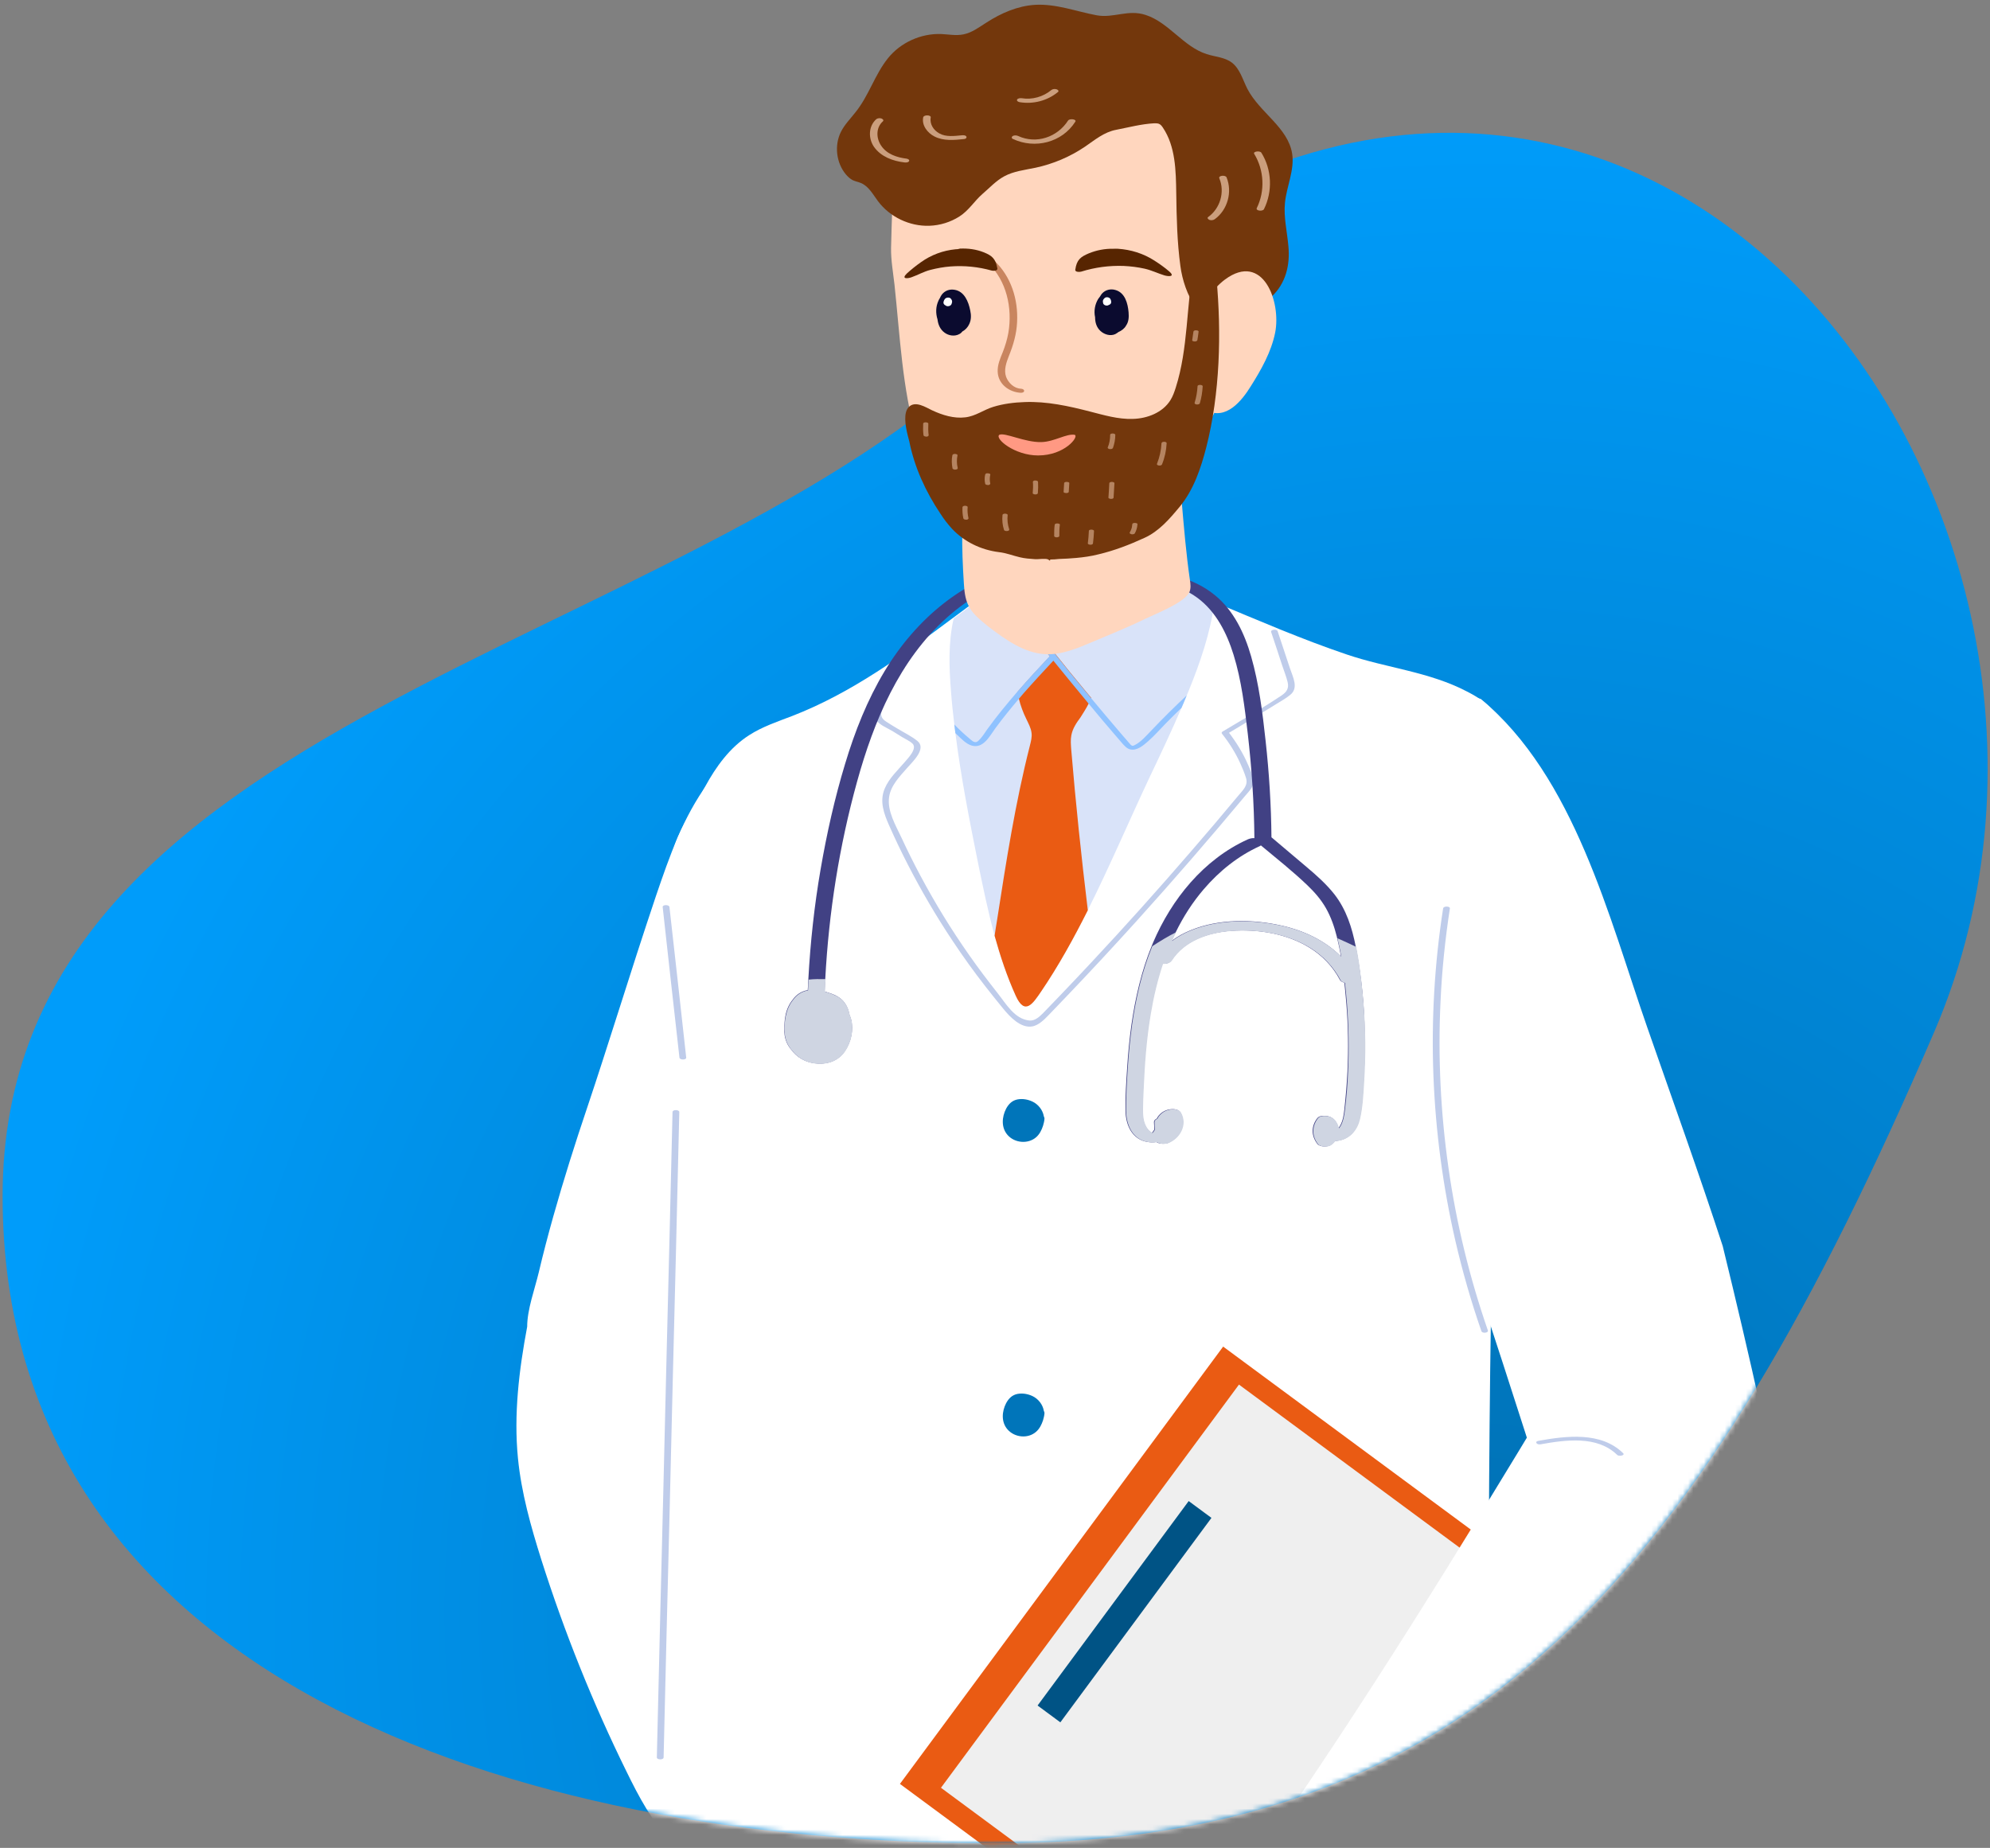 <svg width="379" height="352" viewBox="0 0 379 352" fill="none" xmlns="http://www.w3.org/2000/svg">
<rect x="0" y="0" width="379" height="352" fill="#808080" stroke="none"/>
<path d="M368.357 196.608C323.927 299.766 281.054 351.12 189.399 351.12C97.745 351.12 0.495 319.462 0.495 227.808C0.495 136.153 129.646 124.777 189.399 66.732C304.423 -45.004 412.788 93.45 368.357 196.608Z" fill="url(#paint0_radial_1369_40494)"/>
<mask id="mask0_1369_40494" style="mask-type:alpha" maskUnits="userSpaceOnUse" x="0" y="-62" width="376" height="414">
<path d="M368.357 196.608C323.927 299.766 281.054 351.119 189.399 351.119C97.745 351.119 0.495 319.462 0.495 227.808C0.495 136.153 74.246 25.374 133.999 -32.671C249.023 -144.407 412.788 93.45 368.357 196.608Z" fill="url(#paint1_radial_1369_40494)"/>
</mask>
<g mask="url(#mask0_1369_40494)">
<path d="M217.693 470.339C217.166 493.1 216.228 515.861 215.057 538.622C213.885 561.061 212.42 583.47 210.78 605.909V605.939C208.729 633.914 210.37 662.475 209.989 690.568C209.696 712.186 209.169 733.805 208.407 755.394L158.081 755.365C158.022 749.975 157.934 744.614 157.817 739.254C157.524 726.423 157.114 713.592 156.587 700.762C155.591 675.101 154.331 649.44 153.511 623.778C153.482 623.193 153.482 622.607 153.452 621.992C152.925 606.32 152.31 590.618 151.607 574.917C151.607 574.712 151.578 574.477 151.578 574.272C151.548 573.686 151.519 573.101 151.49 572.485C151.314 568.824 151.168 565.191 150.992 561.53C150.904 559.772 150.816 557.985 150.728 556.198C150.582 553.035 150.435 549.842 150.259 546.678C150.172 544.686 150.054 542.665 149.966 540.673C149.791 536.894 149.586 533.115 149.41 529.365C149.381 528.78 149.351 528.194 149.322 527.608C148.883 518.79 148.443 510.002 148.004 501.214C147.916 499.427 147.828 497.67 147.74 495.883C147.535 491.899 147.33 487.915 147.154 483.96C147.125 483.375 147.096 482.818 147.066 482.232C146.568 472.419 146.1 462.576 145.602 452.733C145.367 448.046 145.133 443.389 144.928 438.702C144.899 438.116 144.869 437.53 144.84 436.915C144.811 436.271 144.781 435.597 144.752 434.952C144.664 433.195 144.576 431.408 144.489 429.621C143.756 413.978 143.024 398.306 142.35 382.634C142.321 382.048 142.292 381.462 142.262 380.876C142.204 379.441 142.145 377.976 142.086 376.541C141.999 374.783 141.94 372.996 141.852 371.239C141.764 369.1 141.676 366.962 141.588 364.794C141.413 360.429 141.53 355.83 141.969 351.202V351.173C142.526 345.695 143.551 340.158 145.221 334.973C145.309 334.71 145.367 334.475 145.455 334.241C145.631 333.655 145.865 333.069 146.07 332.483C146.158 332.249 146.246 332.015 146.334 331.78C148.179 326.888 150.64 322.377 153.804 318.569C153.833 318.51 153.892 318.452 153.95 318.393C154.712 317.485 155.532 316.606 156.382 315.786C157.466 314.702 158.637 313.736 159.897 312.798C160.131 312.622 160.366 312.476 160.6 312.3C160.952 312.037 161.332 311.802 161.713 311.539C162.123 311.275 162.533 311.041 162.943 310.806C163.734 310.338 164.584 309.927 165.433 309.547C166.576 309.049 167.748 308.58 168.978 308.199C174.544 306.412 179.67 305.914 184.298 306.383C184.738 306.412 185.148 306.471 185.558 306.529C196.397 308.141 204.57 315.376 209.872 325.189C210.34 326.068 210.809 327.006 211.248 327.914C211.6 328.646 211.922 329.378 212.215 330.14C214.969 336.819 216.521 344.347 216.844 351.934C217.136 358.555 217.371 365.175 217.547 371.766C218.367 399.361 218.484 426.955 218.045 454.52C217.927 459.764 217.84 465.066 217.693 470.339Z" fill="#414184"/>
<path d="M267.316 755.394L217.342 755.365C217.049 748.305 216.727 741.245 216.346 734.185C215.291 713.768 214.09 693.028 213.68 672.757C213.68 672.171 213.651 671.585 213.651 670.999C213.241 655.239 212.772 639.509 212.245 623.749C212.215 623.163 212.215 622.577 212.186 621.962C211.629 606.055 211.014 590.149 210.311 574.213C210.282 573.627 210.253 573.041 210.223 572.426C210.048 568.765 209.901 565.132 209.725 561.471C209.637 559.713 209.55 557.926 209.462 556.139C209.227 550.954 208.964 545.799 208.7 540.614C208.671 539.94 208.641 539.237 208.612 538.563C208.466 535.458 208.319 532.382 208.143 529.306C208.114 528.72 208.085 528.134 208.056 527.549C207.616 518.731 207.177 509.943 206.737 501.155C206.65 499.368 206.562 497.611 206.474 495.824C206.269 491.84 206.064 487.856 205.888 483.901C205.859 483.315 205.829 482.759 205.8 482.173C205.302 472.36 204.833 462.517 204.335 452.674C204.101 447.987 203.867 443.33 203.662 438.643C203.632 438.057 203.603 437.471 203.574 436.856C203.544 436.211 203.515 435.538 203.486 434.893C203.398 433.136 203.31 431.349 203.222 429.562C202.49 413.919 201.757 398.247 201.084 382.575C201.054 381.989 201.025 381.403 200.996 380.817C200.937 379.382 200.879 377.917 200.82 376.482C200.732 374.724 200.674 372.937 200.586 371.18C200.498 369.041 200.41 366.903 200.322 364.735C200.146 360.37 200.264 355.771 200.703 351.143V351.114C201.23 345.782 202.226 340.451 203.808 335.383C203.925 334.973 204.072 334.563 204.189 334.153C204.365 333.567 204.599 332.981 204.804 332.395C204.833 332.278 204.892 332.161 204.921 332.073C205.185 331.399 205.449 330.725 205.712 330.052C207.47 325.804 209.725 321.849 212.508 318.481C212.538 318.422 212.596 318.363 212.655 318.305C213.416 317.397 214.237 316.518 215.086 315.698C216.17 314.614 217.342 313.647 218.601 312.71C218.836 312.534 219.07 312.388 219.304 312.212C220.798 311.157 222.41 310.249 224.138 309.458C225.28 308.96 226.452 308.491 227.682 308.111C229.001 307.701 230.289 307.349 231.578 307.056C231.988 306.968 232.399 306.88 232.809 306.792C244.585 304.537 254.076 308.111 261.106 315.024C261.546 315.434 261.956 315.873 262.366 316.313C270.451 325.072 274.962 338.371 275.548 351.875C275.841 358.496 276.075 365.116 276.251 371.707C279.18 472.916 271.945 574.038 269.279 675.188C268.547 701.962 267.932 728.678 267.316 755.394Z" fill="#414184"/>
<path d="M117.773 192.695C115.81 198.817 113.877 204.91 111.826 211.003C109.512 217.858 107.344 224.713 105.382 231.684C104.386 235.229 103.448 238.803 102.599 242.406C101.837 245.599 100.402 249.436 100.402 252.717C98.849 260.978 97.824 269.415 98.644 277.763C99.289 284.354 101.105 290.77 103.097 297.097C107.491 310.923 112.91 324.428 119.326 337.463C121.669 342.268 124.218 347.042 127.879 350.938C129.315 352.462 131.131 353.926 133.24 353.956C136.843 354.014 139.099 350.206 140.446 346.867C152.955 315.405 152.193 280.956 152.662 247.679C152.896 231.216 153.511 215.427 156.968 199.315C160.6 182.325 162.241 164.544 158.198 147.465C157.583 144.829 156.645 141.49 154.859 139.38C153.13 137.33 151.255 137.945 148.766 138.736C143.112 140.523 138.308 144.507 134.822 149.223C130.135 155.551 127.498 163.138 124.95 170.607C122.489 177.931 120.116 185.313 117.773 192.695Z" fill="white"/>
<path d="M128.348 555.114H191.153C191.797 554.704 192.266 554.118 192.413 553.268C193.643 546.56 194.815 539.91 194.756 533.114C194.698 526.142 195.488 519.141 197.158 512.345C198.33 525.908 200.263 539.383 202.929 552.712C203.163 553.883 203.779 554.616 204.628 555.085H290.253C290.253 552.477 290.077 546.384 289.784 538.768C288.964 517.501 287.324 484.253 287.177 480.591C286.386 462.019 285.713 443.476 285.185 424.904C283.603 370.301 283.164 315.639 283.809 261.007C283.955 248.996 284.16 236.986 284.394 224.976C284.511 219.849 284.189 214.635 284.248 209.596C284.306 204.675 286.269 199.783 287.236 194.979C288.261 189.97 287.997 184.99 287.997 179.893C288.056 167.707 287.587 155.521 286.621 143.364C286.416 140.815 286.152 138.149 284.775 136.011C283.516 134.078 281.465 132.789 279.414 131.734C272.12 127.926 264.211 127.282 256.507 124.674C247.924 121.774 239.634 118.171 231.256 114.685C231.168 114.656 231.109 114.627 231.021 114.568C228.151 113.309 225.309 111.99 222.438 110.76C220.154 109.764 218.367 109.852 215.906 109.618C210.077 109.149 204.189 108.739 198.33 109.207C192.325 109.705 187.11 113.514 182.453 117C182.16 117.205 181.867 117.439 181.574 117.644C171.966 124.821 162.24 131.969 150.933 136.363C148.121 137.446 145.25 138.384 142.701 140.024C138.981 142.397 136.374 146.029 134.294 149.838C132.419 153.265 129.871 157.132 128.582 160.735C126.707 166.066 127.703 173.126 128.084 178.662C128.611 186.806 129.549 194.188 129.197 202.419C128.846 210.622 128.523 218.824 128.23 227.026C127.791 238.597 127.41 250.168 127.088 261.768C125.887 303.424 125.389 344.874 125.858 386.793C126.649 443.007 127.791 499.046 128.348 555.114Z" fill="white"/>
<path d="M198.799 212.643C198.594 211.442 197.744 210.358 196.631 209.831C195.752 209.421 194.756 209.245 193.79 209.421C192.764 209.626 192.12 210.27 191.622 211.179C190.802 212.76 190.655 214.782 191.886 216.188C193.233 217.74 195.782 217.975 197.334 216.627C197.979 216.071 198.389 215.25 198.652 214.43C198.77 214.02 198.887 213.581 198.916 213.17C198.945 212.995 198.887 212.819 198.799 212.643Z" fill="#0075BA"/>
<path d="M198.799 268.74C198.594 267.539 197.744 266.455 196.631 265.928C195.752 265.518 194.756 265.342 193.79 265.518C192.764 265.723 192.12 266.368 191.622 267.276C190.802 268.857 190.655 270.879 191.885 272.285C193.233 273.837 195.781 274.101 197.334 272.724C197.978 272.168 198.389 271.347 198.652 270.527C198.769 270.117 198.887 269.678 198.916 269.268C198.945 269.092 198.887 268.916 198.799 268.74Z" fill="#0075BA"/>
<path d="M198.799 324.867C198.594 323.666 197.744 322.582 196.631 322.055C195.752 321.645 194.756 321.469 193.79 321.645C192.764 321.85 192.12 322.494 191.622 323.402C190.802 324.984 190.655 327.005 191.885 328.411C193.233 329.964 195.781 330.198 197.334 328.851C197.978 328.294 198.389 327.474 198.652 326.654C198.769 326.244 198.887 325.804 198.916 325.394C198.945 325.189 198.887 325.013 198.799 324.867Z" fill="#0075BA"/>
<path d="M355.194 346.841L232.952 256.505L171.393 339.806L293.635 430.142L355.194 346.841Z" fill="#EA5B13"/>
<path d="M346.308 345.288L235.963 263.744L179.209 340.542L289.554 422.087L346.308 345.288Z" fill="#EFEFEF"/>
<path d="M230.723 289.133L226.388 285.929L197.61 324.875L201.946 328.079L230.723 289.133Z" fill="#005385"/>
<path d="M328.1 237.367C323.531 223.365 318.521 209.479 313.717 195.682C306.452 174.884 299.891 147.963 282.022 133.14C275.431 131.207 268.605 131.998 263.596 137.945C256.273 146.586 256.507 160.94 258.616 171.398C259.173 174.21 259.905 176.993 260.725 179.746C271.3 215.367 283.603 250.666 294.676 286.141C296.2 291.003 297.957 292.38 302.381 291.208C306.775 290.037 312.165 287.693 316.764 286.141C321.89 284.412 333.842 283.006 335.687 277.177C336.566 274.452 336.01 271.523 335.424 268.74C333.11 258.253 330.649 247.795 328.1 237.367Z" fill="white"/>
<path d="M257.942 343.791C261.018 343.645 267.375 349.093 269.279 350.294C271.095 351.437 273.117 352.286 273.204 354.542C273.322 356.944 270.861 359.785 269.484 361.543C266.233 365.644 262.893 369.657 259.436 373.553C257.532 375.721 254.134 382.165 250.971 379.822C247.748 377.449 244.995 374.373 243.061 370.858C240.454 366.083 243.589 364.443 246.547 360.811C250.15 356.387 253.197 351.495 255.54 346.281C255.892 345.49 256.273 344.67 256.947 344.113C257.239 343.908 257.562 343.791 257.942 343.791Z" fill="#FFD6BE"/>
<path d="M268.928 376.043C268.283 376.746 267.639 377.419 266.965 378.064C257.298 370.477 248.305 362.04 240.132 352.871C260.022 324.31 278.097 294.987 295.966 265.284C301.414 256.261 317.76 258.605 326.109 262.471C329.595 264.083 332.934 266.485 334.633 269.941C338.763 278.349 334.926 288.338 330.737 295.925C326.138 304.185 319.869 312.329 313.923 319.682C305.75 329.788 297.547 339.894 289.375 350.001C282.578 358.379 276.28 368.163 268.928 376.043Z" fill="white"/>
<path d="M127.498 172.775C127.44 172.277 126.151 172.306 126.209 172.775C127.264 182.324 128.318 191.903 129.402 201.453C129.461 201.951 130.75 201.922 130.691 201.453C129.637 191.903 128.582 182.324 127.498 172.775Z" fill="#BFCCEA"/>
<path d="M128.084 211.823C127.703 227.817 127.323 243.811 126.912 259.776C126.532 275.77 126.151 291.765 125.741 307.73C125.536 316.752 125.301 325.745 125.096 334.768C125.096 335.236 126.385 335.266 126.385 334.768C126.766 318.773 127.147 302.779 127.557 286.814C127.938 270.82 128.319 254.825 128.729 238.86C128.934 229.838 129.168 220.845 129.373 211.823C129.373 211.354 128.084 211.325 128.084 211.823Z" fill="#BFCCEA"/>
<path d="M309.118 276.796C304.9 272.665 298.28 273.515 293.007 274.452C292.157 274.599 292.714 275.243 293.358 275.126C298.163 274.277 304.168 273.398 308.005 277.147C308.327 277.47 309.587 277.235 309.118 276.796Z" fill="#BFCCEA"/>
<path d="M283.369 253.42C279.883 243.372 277.364 233.002 275.87 222.486C274.376 212.028 273.849 201.453 274.347 190.878C274.61 184.902 275.226 178.956 276.134 173.038C276.192 172.599 274.933 172.54 274.845 173.038C273.204 183.584 272.589 194.247 272.999 204.91C273.409 215.514 274.816 226.089 277.188 236.4C278.536 242.2 280.176 247.942 282.139 253.566C282.285 254.035 283.545 253.918 283.369 253.42Z" fill="#BFCCEA"/>
<path d="M231.286 114.745C231.286 114.774 231.286 114.803 231.286 114.803C230.495 120.633 228.561 126.257 226.335 131.706C226.218 131.969 226.13 132.204 226.013 132.467C225.69 133.258 225.368 134.049 225.017 134.84C223.142 139.205 221.121 143.482 219.07 147.788C215.086 156.224 211.395 164.954 207.177 173.361C204.482 178.722 201.611 183.936 198.272 188.857C196.748 191.084 195.196 193.544 193.438 189.619C191.769 185.928 190.509 182.12 189.425 178.224C188.195 173.742 187.257 169.172 186.32 164.631C184.65 156.341 183.01 148.022 181.955 139.644C181.897 139.088 181.809 138.531 181.75 138.004C181.516 135.953 181.281 133.932 181.135 131.881C180.754 127.194 180.578 122.39 181.633 117.791C181.926 117.586 182.219 117.352 182.512 117.147C187.169 113.661 192.384 109.853 198.389 109.355C204.248 108.886 210.106 109.267 215.965 109.765C218.426 109.97 220.213 109.911 222.497 110.907C225.368 112.167 228.21 113.456 231.081 114.715C231.139 114.657 231.198 114.715 231.286 114.745Z" fill="#D9E3F9"/>
<path d="M204.042 140.054C203.867 140.933 203.955 141.841 204.013 142.72C204.863 152.972 205.947 163.196 207.177 173.39C204.482 178.751 201.611 183.965 198.272 188.886C196.748 191.112 195.196 193.573 193.438 189.648C191.769 185.957 190.509 182.149 189.425 178.253C189.572 177.257 189.718 176.261 189.894 175.265C191.622 164.133 193.35 153.002 196.133 142.075C196.338 141.255 196.573 140.405 196.455 139.585C196.338 138.618 195.84 137.769 195.43 136.89C194.874 135.748 194.376 134.459 194.053 133.111C193.936 132.672 193.848 132.232 193.79 131.793C195.782 129.479 197.862 127.253 199.941 125.026C199.678 124.704 199.414 124.382 199.151 124.06C199.502 124.001 199.883 123.942 200.264 123.913C200.322 123.913 200.381 123.913 200.439 123.884C202.519 126.52 204.658 129.127 206.796 131.705C207.148 132.115 207.499 132.555 207.851 132.965C207.704 133.316 207.528 133.697 207.323 134.049C206.884 134.927 206.327 135.777 205.8 136.626C205.038 137.652 204.277 138.765 204.042 140.054Z" fill="#EA5B13"/>
<path d="M226.013 132.467C225.69 133.258 225.368 134.049 225.017 134.84C223.991 135.836 222.937 136.861 221.941 137.886C220.857 138.999 219.802 140.2 218.631 141.226C217.752 141.987 216.551 143.042 215.262 142.749C214.618 142.602 214.237 142.134 213.797 141.665C213.27 141.05 212.713 140.405 212.186 139.79C210.546 137.886 208.905 135.953 207.323 134.019C205.068 131.324 202.842 128.571 200.615 125.846C198.682 127.926 196.719 130.035 194.844 132.174C194.581 132.496 194.317 132.789 194.053 133.111C192.501 134.928 191.007 136.773 189.601 138.677C188.517 140.142 187.316 142.661 185.06 142.017C183.947 141.694 183.01 140.64 182.19 139.878C182.102 139.79 182.043 139.732 181.955 139.644C181.897 139.087 181.809 138.531 181.75 138.003C182.658 138.941 183.625 139.849 184.621 140.669C184.972 140.962 185.441 141.489 185.968 141.343C186.261 141.255 186.525 140.903 186.73 140.698C187.199 140.171 187.58 139.556 187.99 138.97C189.777 136.48 191.739 134.107 193.76 131.764C195.752 129.45 197.832 127.223 199.912 124.997C199.648 124.675 199.385 124.353 199.121 124.03C198.975 123.825 198.799 123.65 198.653 123.444C198.272 122.946 199.502 122.741 199.766 123.093C199.971 123.357 200.176 123.62 200.381 123.884C202.461 126.52 204.599 129.127 206.738 131.705C207.089 132.115 207.441 132.555 207.792 132.965C209.491 135.015 211.219 137.066 212.948 139.087C213.475 139.732 214.032 140.347 214.588 140.991C214.823 141.255 215.057 141.577 215.321 141.841C215.613 142.104 215.701 142.134 216.053 141.958C217.313 141.343 218.338 140.112 219.304 139.116C221.501 136.802 223.728 134.605 226.013 132.467Z" fill="#8FC2FF"/>
<path d="M245.668 127.282C244.878 124.939 244.116 122.595 243.325 120.222C243.179 119.783 241.919 119.9 242.095 120.398C242.798 122.507 243.501 124.587 244.175 126.696C244.526 127.751 244.965 128.835 245.229 129.918C245.522 131.09 245.053 131.823 244.087 132.467C240.454 134.898 236.617 137.095 232.838 139.351C232.662 139.468 232.604 139.615 232.75 139.79C234.127 141.519 235.299 143.394 236.207 145.385C236.617 146.294 237.027 147.26 237.32 148.227C237.73 149.662 236.675 150.541 235.855 151.537C232.838 155.17 229.762 158.802 226.657 162.376C220.535 169.465 214.266 176.466 207.851 183.321C205.829 185.488 203.808 187.627 201.757 189.765C200.732 190.82 199.707 191.904 198.682 192.958C198.008 193.632 197.129 194.482 196.075 194.394C193.204 194.13 191.593 191.171 189.952 189.121C188.107 186.777 186.291 184.375 184.592 181.944C181.193 177.11 178.088 172.043 175.305 166.828C174.017 164.426 172.815 161.995 171.673 159.534C170.589 157.22 168.949 154.496 169.33 151.83C169.652 149.604 171.351 147.905 172.757 146.294C173.782 145.122 176.536 142.603 174.72 141.138C173.577 140.23 172.142 139.527 170.882 138.765C170.179 138.355 169.476 137.916 168.802 137.476C168.011 136.978 167.66 136.422 167.894 135.484C168.597 132.526 170.413 129.596 172.259 127.253C172.64 126.755 171.409 126.55 171.146 126.901C169.447 129.04 168.07 131.383 167.103 133.932C166.722 134.928 166.137 136.187 166.869 137.183C167.572 138.121 168.978 138.677 169.974 139.263C170.589 139.644 171.204 140.025 171.819 140.406C172.435 140.786 173.255 141.138 173.782 141.636C174.749 142.573 172.962 144.39 172.347 145.122C170.97 146.733 169.3 148.256 168.48 150.248C167.484 152.65 168.334 154.965 169.33 157.22C170.472 159.798 171.673 162.317 172.962 164.807C175.511 169.758 178.323 174.562 181.428 179.22C183.39 182.178 185.47 185.078 187.667 187.89C188.78 189.326 189.923 190.732 191.065 192.138C192.325 193.661 194.405 195.946 196.66 195.507C197.803 195.272 198.828 194.276 199.619 193.456C200.761 192.284 201.904 191.083 203.046 189.882C207.616 185.108 212.098 180.274 216.521 175.382C223.552 167.59 230.436 159.651 237.144 151.596C237.789 150.805 238.755 149.955 238.726 148.842C238.697 147.758 238.082 146.587 237.671 145.62C236.734 143.452 235.504 141.46 234.068 139.585C236.031 138.414 237.994 137.242 239.927 136.041C240.982 135.396 242.065 134.723 243.12 134.078C243.969 133.551 244.878 133.053 245.668 132.408C247.397 131.09 246.254 129.04 245.668 127.282Z" fill="#BFCCEA"/>
<path d="M258.704 183.115C258.558 182.178 258.382 181.24 258.206 180.303C257.503 176.729 256.419 173.272 254.134 170.343C252.611 168.41 250.766 166.769 248.891 165.187C246.665 163.313 244.468 161.438 242.241 159.563C242.212 159.534 242.183 159.534 242.153 159.504C242.095 153.382 241.714 147.23 241.04 141.137C240.454 135.747 239.781 130.27 238.287 125.055C237.027 120.661 234.977 116.297 231.373 113.367C227.097 109.852 221.443 108.885 216.082 108.241C209.696 107.479 203.281 107.362 196.895 107.801C196.426 107.655 195.87 107.655 195.547 107.684C183.889 109.764 174.456 117.908 168.48 127.838C165.17 133.345 162.797 139.351 160.952 145.502C158.96 152.064 157.466 158.772 156.294 165.539C155.093 172.482 154.331 179.512 153.951 186.542C153.921 187.216 153.892 187.919 153.833 188.593C152.574 188.827 151.607 189.501 150.963 190.438C150.26 191.288 149.791 192.372 149.586 193.514C149.41 194.335 149.381 195.184 149.41 196.034C149.381 196.414 149.381 196.795 149.439 197.205C149.615 198.289 150.054 199.227 150.758 200.017C151.783 201.424 153.423 202.332 155.181 202.537C157.436 202.83 159.604 202.156 160.893 200.222C162.065 198.523 162.592 196.239 162.094 194.217C162.006 193.895 161.889 193.573 161.772 193.28C161.596 192.313 161.215 191.405 160.571 190.673C159.809 189.823 158.725 189.384 157.7 189.062C157.7 189.062 157.7 189.062 157.671 189.062C157.466 188.974 157.261 188.915 157.056 188.857C157.085 188.066 157.114 187.275 157.173 186.484C157.847 173.8 159.839 161.145 163.237 148.871C166.43 137.329 171.263 125.729 180.403 117.585C184.592 113.865 189.601 110.936 195.108 109.705C195.372 109.705 195.635 109.705 195.811 109.705C201.582 109.178 207.411 109.178 213.182 109.764C218.191 110.262 223.874 110.789 228.034 113.865C231.608 116.502 233.658 120.603 234.947 124.762C236.441 129.596 237.056 134.751 237.642 139.761C238.404 146.352 238.843 153.001 238.902 159.651C238.433 159.622 237.964 159.739 237.584 159.915C229.235 163.723 223.142 171.251 219.597 179.571C219.509 179.776 219.422 180.01 219.334 180.215C217.4 184.961 216.229 190.058 215.496 195.125C215.115 197.82 214.852 200.574 214.676 203.298C214.5 206.052 214.295 208.835 214.354 211.559C214.383 214.313 215.613 217.096 218.631 217.535C219.158 217.623 219.715 217.623 220.242 217.535C220.769 217.945 221.882 217.916 222.351 217.74C224.636 216.861 226.13 214.225 224.812 211.911C224.372 211.149 223.142 211.208 222.439 211.383C221.501 211.618 220.71 212.262 220.3 213.082C220.007 213.2 219.773 213.434 219.773 213.727C219.802 214.196 219.832 214.694 219.832 215.162C219.715 215.367 219.568 215.572 219.392 215.777C219.304 215.748 219.246 215.719 219.246 215.719C218.806 215.484 218.455 215.045 218.221 214.606C217.693 213.639 217.576 212.497 217.576 211.413C217.576 210.153 217.635 208.864 217.693 207.604C217.898 202.742 218.25 197.879 219.07 193.046C219.597 189.853 220.359 186.66 221.384 183.584C221.999 183.613 222.732 183.467 223.083 182.939C225.544 179.16 230.084 177.637 234.391 177.315C239.517 176.934 245.083 177.813 249.477 180.567C251.879 182.061 253.871 184.14 255.189 186.66C255.335 186.923 255.658 187.099 256.039 187.187C256.185 188.534 256.302 189.882 256.419 191.2C256.771 195.477 256.829 199.783 256.624 204.089C256.507 206.491 256.302 208.893 256.039 211.295C255.921 212.379 255.775 213.463 255.218 214.43C255.13 214.606 255.013 214.752 254.896 214.899C254.808 214.459 254.662 214.049 254.369 213.639C254.105 213.17 253.578 212.819 253.08 212.672C252.494 212.496 251.322 212.409 250.883 212.994C249.682 214.518 249.711 216.393 250.912 217.916C251.381 218.502 252.875 218.502 253.431 218.092C253.754 217.887 254.017 217.623 254.222 217.33C254.457 217.33 254.662 217.301 254.837 217.271C257.064 216.92 258.411 215.25 258.909 213.141C259.466 210.827 259.554 208.337 259.7 205.964C259.876 203.445 259.935 200.926 259.905 198.436C259.964 193.339 259.524 188.183 258.704 183.115ZM244.116 176.319C238.58 175.059 232.164 175.001 226.833 177.168C225.515 177.696 224.255 178.37 223.142 179.219C223.376 178.662 223.64 178.106 223.933 177.549C225.368 174.62 227.126 171.866 229.264 169.376C232.223 165.92 235.797 163.049 239.927 161.174C240.015 161.145 240.074 161.086 240.132 161.028C243.12 163.518 246.196 165.949 249.008 168.644C250.356 169.933 251.586 171.339 252.523 172.98C253.49 174.679 254.134 176.553 254.603 178.428C254.632 178.516 254.632 178.604 254.662 178.692C254.955 179.864 255.189 181.006 255.394 182.207C252.377 179.16 248.305 177.256 244.116 176.319Z" fill="#414184"/>
<path d="M162.153 194.276C162.621 196.297 162.094 198.582 160.952 200.281C159.633 202.185 157.466 202.859 155.239 202.595C153.482 202.39 151.871 201.482 150.816 200.076C150.142 199.315 149.674 198.348 149.498 197.264C149.439 196.883 149.439 196.473 149.468 196.092C149.41 195.243 149.468 194.393 149.644 193.573C149.879 192.431 150.318 191.347 151.021 190.497C151.665 189.56 152.632 188.886 153.892 188.652C153.921 187.978 153.95 187.275 154.009 186.601C155.064 186.484 156.147 186.484 157.231 186.513C157.173 187.304 157.143 188.095 157.114 188.886C157.319 188.945 157.524 189.033 157.729 189.091C157.729 189.091 157.729 189.091 157.759 189.091C158.813 189.443 159.897 189.882 160.629 190.702C161.274 191.435 161.655 192.343 161.83 193.309C161.947 193.632 162.065 193.925 162.153 194.276Z" fill="#CFD5E2"/>
<path d="M260.023 198.465C260.052 200.985 259.964 203.504 259.817 205.994C259.671 208.367 259.554 210.857 259.026 213.171C258.528 215.28 257.152 216.92 254.955 217.301C254.779 217.33 254.545 217.36 254.34 217.36C254.134 217.623 253.842 217.887 253.549 218.121C252.992 218.532 251.498 218.532 251.029 217.946C249.828 216.422 249.828 214.548 251 213.024C251.439 212.438 252.611 212.526 253.197 212.702C253.695 212.849 254.222 213.2 254.486 213.669C254.75 214.079 254.925 214.489 255.013 214.928C255.13 214.782 255.218 214.635 255.336 214.46C255.863 213.493 256.039 212.409 256.156 211.325C256.449 208.923 256.654 206.521 256.742 204.119C256.947 199.813 256.859 195.536 256.537 191.23C256.419 189.882 256.302 188.564 256.156 187.217C255.775 187.129 255.423 186.953 255.306 186.689C253.988 184.2 251.996 182.09 249.594 180.596C245.171 177.843 239.634 176.964 234.508 177.345C230.202 177.667 225.661 179.19 223.2 182.969C222.849 183.496 222.117 183.643 221.501 183.614C220.476 186.689 219.715 189.882 219.187 193.075C218.367 197.88 218.016 202.742 217.81 207.634C217.752 208.894 217.693 210.183 217.693 211.442C217.693 212.526 217.781 213.669 218.338 214.635C218.572 215.075 218.924 215.485 219.363 215.749C219.363 215.749 219.451 215.778 219.509 215.807C219.685 215.602 219.832 215.426 219.949 215.192C219.92 214.723 219.89 214.225 219.89 213.757C219.89 213.434 220.125 213.229 220.418 213.112C220.828 212.292 221.619 211.648 222.556 211.413C223.259 211.237 224.489 211.179 224.929 211.94C226.247 214.255 224.753 216.891 222.468 217.77C221.999 217.946 220.886 217.975 220.359 217.565C219.832 217.653 219.275 217.653 218.748 217.565C215.731 217.125 214.5 214.343 214.471 211.589C214.442 208.835 214.618 206.052 214.793 203.328C214.969 200.604 215.233 197.88 215.613 195.155C216.346 190.088 217.488 185.02 219.451 180.245C220.916 179.278 222.41 178.37 223.991 177.579C223.728 178.136 223.464 178.663 223.2 179.249C224.314 178.429 225.544 177.726 226.891 177.198C232.223 175.06 238.638 175.119 244.175 176.349C248.364 177.286 252.435 179.19 255.453 182.237C255.248 181.036 255.013 179.893 254.72 178.722C255.921 179.249 257.122 179.805 258.294 180.362C258.47 181.299 258.646 182.237 258.792 183.174C259.524 188.183 259.964 193.339 260.023 198.465Z" fill="#CFD5E2"/>
<path d="M184.972 116.238C184.767 115.945 184.591 115.652 184.445 115.359C183.8 114.041 183.654 112.547 183.566 111.082C183.156 104.579 182.922 97.227 184.386 90.841C185.529 85.831 192.588 84.748 196.865 83.4C197.305 83.254 197.744 83.136 198.183 83.019C200.732 82.375 203.749 82.785 206.122 81.877C208.319 81.027 210.077 79.358 212.362 78.713C214.588 78.098 216.931 78.479 219.216 78.889C220.652 79.152 222.292 79.504 223.083 80.734C223.522 81.408 223.61 82.228 223.727 82.99C224.255 87.12 224.694 91.251 225.046 95.41C225.485 100.478 225.895 105.429 226.627 110.526C226.745 111.258 226.833 112.049 226.54 112.752C225.69 114.773 219.978 116.97 218.045 117.908C214.764 119.519 211.366 120.866 207.997 122.302C205.155 123.503 202.197 124.762 199.121 124.616C195.049 124.411 191.505 121.833 188.253 119.372C187.081 118.406 185.851 117.468 184.972 116.238Z" fill="#FFD6BE"/>
<path d="M185.597 92.153C185.761 95.881 186.022 99.609 186.251 103.369C187.428 104.71 188.802 105.822 190.339 106.705C199.756 112.002 211.071 111.087 218.657 103.304C223.333 98.53 225.263 90.518 222.287 84.174C222.254 84.142 222.254 84.076 222.221 84.043C220.259 80.054 214.439 79.531 210.842 79.106C208.16 78.779 205.348 78.648 202.569 78.681C202.078 78.811 201.588 78.942 201.097 79.106C196.519 80.544 192.006 81.362 188.311 84.828C187.167 85.907 186.153 87.248 185.761 88.785C185.466 89.864 185.532 91.009 185.597 92.153Z" fill="#FFD6BE"/>
<path d="M237.493 50.527C237.722 46.243 237.166 42.123 237.166 37.839C237.133 30.547 233.242 22.404 229.023 16.584C228.631 16.028 228.206 15.537 227.813 15.047C224.511 11.188 219.835 7.755 214.929 6.283C209.109 4.517 201.98 5.956 196.225 7.33C191.614 8.409 187.036 9.815 182.883 12.136C178.763 14.458 175.101 17.794 172.975 22.012C171.732 24.464 171.046 27.146 170.653 29.86C170.163 33.065 170.032 36.335 169.934 39.572C169.836 42.123 169.77 44.706 169.705 47.257C169.672 49.578 170.097 51.9 170.359 54.222C171.405 63.999 171.831 74.005 174.577 83.456C176.049 88.393 178.076 91.958 181.314 95.98C185.238 100.852 192.399 104.024 198.547 104.907C205.773 105.921 213.327 101.245 218.298 96.405C226.44 88.459 233.111 77.537 235.858 66.517C236.414 64.261 236.217 62.364 236.414 60.108C236.675 57.165 237.264 54.222 237.46 51.246C237.46 51.017 237.46 50.755 237.493 50.527Z" fill="#FFD6BE"/>
<path d="M242.136 56.543C240.305 58.243 237.721 61.317 235.203 61.775C228.663 62.985 225.491 55.856 224.805 50.657C224.183 46.079 224.085 41.468 224.02 36.858C223.955 32.508 223.889 27.898 221.469 24.301C221.273 24.006 221.044 23.712 220.717 23.581C220.456 23.483 220.129 23.483 219.834 23.483C217.382 23.614 214.929 24.268 212.575 24.726C210.286 25.151 208.52 26.655 206.656 27.93C203.811 29.86 200.574 31.233 197.206 31.953C195.178 32.378 193.053 32.606 191.254 33.587C189.685 34.438 188.475 35.778 187.101 36.956C185.532 38.329 184.551 40.062 182.72 41.239C181.019 42.319 179.024 42.94 176.997 43.005C173.236 43.136 169.476 41.337 167.22 38.329C166.271 37.054 165.487 35.55 164.048 34.895C163.525 34.667 162.969 34.569 162.445 34.34C161.922 34.078 161.497 33.686 161.105 33.228C159.241 31.004 158.881 27.669 160.156 25.118C160.843 23.745 161.922 22.666 162.87 21.456C165.486 18.251 166.566 14.262 169.116 11.09C171.536 8.081 175.395 6.348 179.253 6.479C180.659 6.544 182.098 6.839 183.504 6.544C185.139 6.217 186.48 5.171 187.886 4.288C190.666 2.49 193.838 1.116 197.14 0.92C201.163 0.691 204.988 2.195 208.88 2.915C212.084 3.503 214.831 1.737 218.199 2.849C222.614 4.288 225.393 8.899 229.808 10.305C231.41 10.828 233.241 10.893 234.582 11.907C236.152 13.084 236.675 15.177 237.558 16.91C239.88 21.423 245.308 24.268 246.093 29.271C246.583 32.41 245.014 35.517 244.719 38.689C244.458 41.403 245.144 44.15 245.373 46.864C245.733 50.461 244.883 54.025 242.136 56.543Z" fill="#73370C"/>
<path d="M233.307 53.24C240.534 47.91 244.033 57.459 242.855 63.377C242.103 67.073 240.207 70.408 238.212 73.58C236.511 76.327 233.503 80.12 229.775 78.158C228.336 77.373 227.748 75.771 227.388 74.299C226.047 68.642 227.192 61.677 230.233 56.674C231.018 55.333 232.064 54.156 233.307 53.24Z" fill="#FFD6BE"/>
<path d="M212.935 47.387C215.354 47.551 217.741 48.27 219.867 49.643C220.783 50.232 221.862 50.984 222.679 51.704C223.889 52.75 222.548 52.684 221.764 52.456C220.488 52.063 219.311 51.475 218.003 51.18C216.695 50.886 215.354 50.722 214.014 50.657C211.267 50.559 208.553 50.919 205.937 51.736C205.741 51.802 204.727 51.9 204.792 51.377C205.054 49.48 205.806 48.924 207.343 48.27C208.847 47.649 210.449 47.354 212.019 47.387C212.313 47.354 212.608 47.387 212.935 47.387Z" fill="#572501"/>
<path d="M184.782 59.128C184.448 57.459 183.669 55.493 181.777 55.196C180.85 55.048 179.959 55.344 179.366 56.123C179.217 56.309 179.106 56.569 178.995 56.791C178.883 56.94 178.809 57.125 178.735 57.273C178.216 58.386 178.179 59.648 178.55 60.835C178.661 61.799 179.032 62.727 179.885 63.357C180.664 63.951 181.851 64.136 182.741 63.617C182.964 63.506 183.15 63.32 183.298 63.135C183.854 62.838 184.337 62.319 184.596 61.725C185.004 60.872 184.967 59.982 184.782 59.128Z" fill="#0B0B2F"/>
<path d="M179.719 57.43C179.802 57.116 179.996 56.746 180.467 56.691C180.698 56.663 180.92 56.718 181.068 56.865C181.105 56.9 181.133 56.949 181.16 56.99C181.188 57.018 181.206 57.053 181.225 57.081C181.354 57.29 181.363 57.527 181.271 57.75C181.243 57.932 181.151 58.106 180.938 58.224C180.744 58.336 180.449 58.371 180.227 58.273C180.172 58.252 180.125 58.218 180.088 58.183C179.95 58.127 179.83 58.029 179.765 57.918C179.663 57.757 179.673 57.59 179.719 57.43Z" fill="white"/>
<path d="M214.942 59.5C214.794 57.794 214.275 55.753 212.42 55.234C211.529 54.974 210.565 55.197 209.934 55.865C209.749 56.05 209.637 56.273 209.489 56.495C209.378 56.644 209.267 56.792 209.155 56.941C208.525 57.979 208.302 59.24 208.562 60.428C208.562 61.392 208.821 62.357 209.6 63.061C210.342 63.729 211.455 64.063 212.383 63.655C212.605 63.544 212.828 63.395 213.013 63.247C213.607 62.987 214.163 62.579 214.46 62.023C214.979 61.281 215.016 60.391 214.942 59.5Z" fill="#0B0B2F"/>
<path d="M211.624 57.418C211.588 57.106 211.462 56.734 211.009 56.639C210.792 56.592 210.557 56.633 210.403 56.755C210.358 56.788 210.331 56.829 210.295 56.87C210.268 56.897 210.241 56.924 210.214 56.951C210.06 57.14 210.006 57.371 210.069 57.587C210.069 57.763 210.132 57.939 210.322 58.068C210.503 58.19 210.774 58.251 211 58.176C211.055 58.156 211.109 58.129 211.154 58.102C211.299 58.054 211.434 57.98 211.507 57.878C211.633 57.743 211.642 57.58 211.624 57.418Z" fill="white"/>
<path d="M200.018 106.902C200.05 106.934 200.081 106.934 200.113 106.965C200.081 106.965 200.05 106.934 200.018 106.902Z" fill="#EC8161"/>
<path d="M172.55 78.517C172.648 78.125 172.844 77.765 173.106 77.504C174.348 76.294 176.278 77.569 177.52 78.158C179.482 79.073 181.673 79.76 183.831 79.498C185.826 79.269 187.33 78.06 189.161 77.504C191.058 76.915 193.151 76.653 195.146 76.588C199.364 76.425 203.517 77.34 207.572 78.387C210.253 79.073 212.967 79.891 215.747 79.793C218.526 79.727 221.437 78.583 222.908 76.228C223.366 75.509 223.66 74.659 223.922 73.841C226.309 66.353 225.917 58.276 227.355 50.559C227.682 48.825 228.729 48.531 230.168 49.447C231.312 50.166 231.574 51.67 231.672 52.913C232.653 63.41 232.358 74.953 229.742 85.188C228.696 89.243 227.323 93.331 224.641 96.568C222.745 98.857 220.717 101.211 217.97 102.454C215.125 103.762 212.248 104.874 209.207 105.593C207.801 105.953 206.394 106.149 204.956 106.28C203.877 106.378 202.765 106.443 201.653 106.476C201.13 106.542 200.607 106.574 200.083 106.574C200.051 106.574 200.018 106.607 200.018 106.607C199.953 106.672 199.953 106.77 200.018 106.836C199.887 106.738 199.756 106.672 199.626 106.574C199.168 106.313 197.631 106.574 197.075 106.509C196.127 106.443 195.146 106.378 194.23 106.149C192.824 105.822 191.679 105.332 190.208 105.168C186.84 104.743 183.635 103.206 181.313 100.721C180.496 99.838 179.776 98.89 179.122 97.876C176.31 93.69 174.152 89.014 173.171 84.044C172.844 82.834 172.092 80.185 172.55 78.517Z" fill="#73370C"/>
<path d="M190.306 82.831C191.342 82.303 195.159 84.296 198.338 84.212C200.808 84.146 203.134 82.538 204.698 82.831C205.505 83.191 202.79 86.755 197.702 86.755C193.25 86.755 189.434 83.575 190.306 82.831Z" fill="#FF9983"/>
<path d="M220.358 88.328C220.848 87.085 221.143 85.777 221.208 84.436C221.241 84.044 222.222 84.077 222.189 84.436C222.124 85.81 221.829 87.183 221.306 88.459C221.175 88.818 220.194 88.72 220.358 88.328Z" fill="#B58461"/>
<path d="M211.267 92.055C211.267 91.859 211.594 91.793 211.758 91.793C211.889 91.793 212.281 91.859 212.248 92.055C212.183 92.971 212.15 93.854 212.085 94.769C212.085 94.998 211.758 95.031 211.594 95.031C211.463 95.031 211.071 94.965 211.104 94.769C211.169 93.854 211.235 92.938 211.267 92.055Z" fill="#B58461"/>
<path d="M190.928 98.105C190.96 97.876 191.255 97.843 191.418 97.843C191.549 97.843 191.941 97.909 191.909 98.105C191.811 99.02 191.909 99.936 192.203 100.819C192.268 101.015 192.04 101.146 191.843 101.146C191.68 101.179 191.287 101.146 191.222 100.95C190.928 100.067 190.83 99.086 190.928 98.105Z" fill="#B58461"/>
<path d="M200.869 99.969C200.901 99.74 201.196 99.707 201.359 99.707C201.49 99.707 201.621 99.74 201.719 99.773C201.784 99.806 201.882 99.871 201.85 99.969C201.752 100.656 201.752 101.375 201.752 102.095C201.752 102.291 201.392 102.356 201.261 102.356C201.098 102.356 200.77 102.291 200.77 102.095C200.77 101.375 200.77 100.689 200.869 99.969Z" fill="#B58461"/>
<path d="M181.379 86.725C181.412 86.529 181.673 86.463 181.87 86.463C182 86.463 182.393 86.529 182.36 86.725C182.197 87.51 182.197 88.327 182.393 89.112C182.458 89.308 182.229 89.439 182.033 89.439C181.902 89.472 181.772 89.472 181.641 89.406C181.575 89.374 181.445 89.341 181.412 89.243C181.248 88.393 181.216 87.543 181.379 86.725Z" fill="#B58461"/>
<path d="M196.716 91.794C196.716 91.696 196.781 91.63 196.846 91.598C196.944 91.532 197.075 91.5 197.206 91.532C197.37 91.532 197.697 91.598 197.697 91.794C197.729 92.513 197.729 93.2 197.664 93.919C197.631 94.148 197.337 94.181 197.173 94.181C197.043 94.181 196.65 94.116 196.683 93.919C196.748 93.2 196.781 92.481 196.716 91.794Z" fill="#B58461"/>
<path d="M211.431 82.834C211.431 82.605 211.758 82.572 211.921 82.572C212.085 82.572 212.412 82.638 212.412 82.834C212.412 83.684 212.248 84.534 211.954 85.352C211.921 85.417 211.79 85.483 211.725 85.515C211.594 85.548 211.463 85.548 211.333 85.548C211.169 85.515 210.908 85.417 210.973 85.221C211.3 84.469 211.431 83.651 211.431 82.834Z" fill="#B58461"/>
<path d="M215.158 101.441C215.322 101.146 215.453 100.852 215.551 100.525C215.583 100.329 215.616 100.1 215.649 99.871C215.649 99.642 215.976 99.609 216.139 99.609C216.27 99.609 216.401 99.642 216.499 99.675C216.564 99.707 216.663 99.773 216.63 99.871C216.597 100.46 216.434 101.048 216.139 101.571C216.041 101.768 215.714 101.8 215.518 101.768C215.387 101.735 215.06 101.637 215.158 101.441Z" fill="#B58461"/>
<path d="M207.376 101.146C207.376 100.917 207.703 100.884 207.866 100.884C208.03 100.884 208.357 100.95 208.357 101.146C208.324 101.931 208.259 102.716 208.161 103.5C208.128 103.729 207.834 103.762 207.67 103.762C207.539 103.762 207.147 103.697 207.18 103.5C207.278 102.748 207.343 101.931 207.376 101.146Z" fill="#B58461"/>
<path d="M202.667 92.055C202.667 91.826 202.994 91.793 203.157 91.793C203.288 91.793 203.419 91.826 203.517 91.859C203.582 91.892 203.68 91.957 203.648 92.055C203.615 92.578 203.582 93.134 203.55 93.657C203.55 93.886 203.223 93.919 203.059 93.919C202.928 93.919 202.798 93.886 202.699 93.854C202.634 93.821 202.536 93.755 202.569 93.657C202.601 93.101 202.634 92.578 202.667 92.055Z" fill="#B58461"/>
<path d="M187.625 90.42C187.657 90.322 187.69 90.289 187.755 90.224C187.854 90.158 187.984 90.126 188.115 90.158C188.246 90.158 188.377 90.191 188.475 90.224C188.54 90.256 188.638 90.322 188.606 90.42C188.475 90.976 188.475 91.564 188.606 92.12C188.606 92.186 188.508 92.284 188.475 92.317C188.377 92.382 188.246 92.415 188.115 92.382C187.919 92.382 187.657 92.317 187.625 92.12C187.494 91.564 187.494 90.976 187.625 90.42Z" fill="#B58461"/>
<path d="M183.308 96.6C183.341 96.404 183.635 96.339 183.799 96.339C183.929 96.339 184.322 96.404 184.289 96.6C184.224 97.32 184.289 98.007 184.453 98.726C184.485 98.791 184.355 98.889 184.322 98.922C184.224 98.988 184.093 99.02 183.962 98.988C183.766 98.988 183.504 98.922 183.472 98.726C183.308 98.007 183.276 97.287 183.308 96.6Z" fill="#B58461"/>
<path d="M175.82 80.708C175.82 80.48 176.147 80.447 176.31 80.447C176.441 80.447 176.834 80.512 176.801 80.708C176.768 81.428 176.768 82.18 176.866 82.899C176.866 82.997 176.768 83.063 176.736 83.096C176.637 83.161 176.507 83.194 176.376 83.161C176.212 83.161 175.918 83.096 175.885 82.899C175.787 82.18 175.787 81.46 175.82 80.708Z" fill="#B58461"/>
<path d="M228.075 73.579C228.075 73.35 228.402 73.318 228.566 73.318C228.729 73.318 229.056 73.383 229.056 73.579C228.991 74.691 228.827 75.77 228.5 76.85C228.467 76.915 228.337 76.98 228.271 77.013C228.14 77.046 228.01 77.046 227.879 77.046C227.715 77.013 227.454 76.915 227.519 76.719C227.846 75.672 228.01 74.626 228.075 73.579Z" fill="#B58461"/>
<path d="M227.29 63.181C227.323 62.952 227.617 62.919 227.781 62.919C227.911 62.919 228.042 62.952 228.14 62.985C228.206 63.017 228.304 63.083 228.271 63.181C228.206 63.704 228.14 64.26 228.042 64.783C228.01 64.98 227.715 65.045 227.552 65.045C227.421 65.045 227.29 65.012 227.192 64.98C227.127 64.947 227.029 64.882 227.061 64.783C227.127 64.26 227.225 63.704 227.29 63.181Z" fill="#B58461"/>
<path d="M194.394 74.038C193.118 73.972 192.039 72.926 191.614 71.781C191.156 70.473 191.647 69.067 192.137 67.825C192.988 65.732 193.609 63.606 193.707 61.35C193.936 57.033 192.563 52.652 189.358 49.643C188.998 49.316 187.625 49.578 188.115 50.036C191.712 53.436 192.857 58.669 192.039 63.443C191.81 64.685 191.451 65.862 190.993 67.04C190.502 68.25 189.947 69.492 190.012 70.833C190.11 73.187 192.203 74.692 194.394 74.822C195.277 74.855 195.277 74.07 194.394 74.038Z" fill="#C9855F"/>
<path d="M181.967 47.485C179.646 47.714 177.357 48.531 175.362 49.97C174.479 50.591 173.498 51.376 172.713 52.095C171.569 53.207 172.877 53.076 173.596 52.815C174.806 52.39 175.918 51.736 177.193 51.409C178.469 51.082 179.744 50.853 181.019 50.755C183.668 50.558 186.317 50.82 188.867 51.539C189.063 51.605 190.044 51.67 189.946 51.114C189.619 49.25 188.9 48.694 187.396 48.073C185.924 47.485 184.387 47.288 182.85 47.354C182.556 47.452 182.262 47.485 181.967 47.485Z" fill="#572501"/>
<path d="M203.419 22.959C201.391 26.131 197.369 27.505 193.903 25.902C193.609 25.771 193.184 25.739 192.889 25.902C192.66 26.033 192.595 26.327 192.889 26.458C197.108 28.453 202.274 27.145 204.792 23.188C205.119 22.698 203.713 22.534 203.419 22.959Z" fill="#CB9E7D"/>
<path d="M201.228 17.008C200.901 16.91 200.508 16.943 200.247 17.139C198.677 18.447 196.584 19.036 194.59 18.709C194.328 18.676 193.837 18.709 193.707 18.97C193.576 19.265 194.001 19.428 194.197 19.461C196.781 19.886 199.462 19.199 201.489 17.531C201.751 17.335 201.457 17.074 201.228 17.008Z" fill="#CB9E7D"/>
<path d="M172.648 30.22C170.817 29.991 168.888 29.369 167.808 27.734C166.86 26.328 166.795 24.334 168.135 23.124C168.397 22.895 168.103 22.666 167.874 22.568C167.579 22.47 167.154 22.502 166.893 22.698C165.356 24.072 165.356 26.394 166.468 27.996C167.808 29.86 170.032 30.677 172.256 30.939C172.517 30.972 173.008 30.972 173.139 30.677C173.269 30.416 172.877 30.252 172.648 30.22Z" fill="#CB9E7D"/>
<path d="M184.06 26.033C183.93 25.739 183.406 25.739 183.178 25.772C181.771 25.902 180.169 26.131 178.894 25.412C177.815 24.823 177.03 23.646 177.259 22.371C177.357 21.88 175.918 21.815 175.82 22.371C175.526 23.908 176.67 25.346 177.978 26C179.711 26.884 181.706 26.687 183.57 26.491C183.799 26.491 184.159 26.328 184.06 26.033Z" fill="#CB9E7D"/>
<path d="M240.24 29.108C239.978 28.65 238.572 28.846 238.866 29.304C240.763 32.41 240.959 36.367 239.357 39.637C239.095 40.16 240.501 40.324 240.73 39.833C242.398 36.465 242.234 32.312 240.24 29.108Z" fill="#CB9E7D"/>
<path d="M233.601 33.783C233.405 33.293 231.966 33.424 232.228 33.98C233.307 36.563 232.391 39.702 230.102 41.337C229.808 41.533 230.168 41.828 230.364 41.893C230.691 41.991 231.051 41.958 231.345 41.762C233.797 39.996 234.746 36.563 233.601 33.783Z" fill="#CB9E7D"/>
</g>
<defs>
<radialGradient id="paint0_radial_1369_40494" cx="0" cy="0" r="1" gradientUnits="userSpaceOnUse" gradientTransform="translate(283.177 308.445) rotate(-129.019) scale(288.683 288.683)">
<stop stop-color="#0070B3"/>
<stop offset="1" stop-color="#009CFA"/>
</radialGradient>
<radialGradient id="paint1_radial_1369_40494" cx="0" cy="0" r="1" gradientUnits="userSpaceOnUse" gradientTransform="translate(283.177 308.446) rotate(-128.747) scale(324.92 324.92)">
<stop stop-color="#0070B3"/>
<stop offset="1" stop-color="#009CFA"/>
</radialGradient>
</defs>
</svg>
